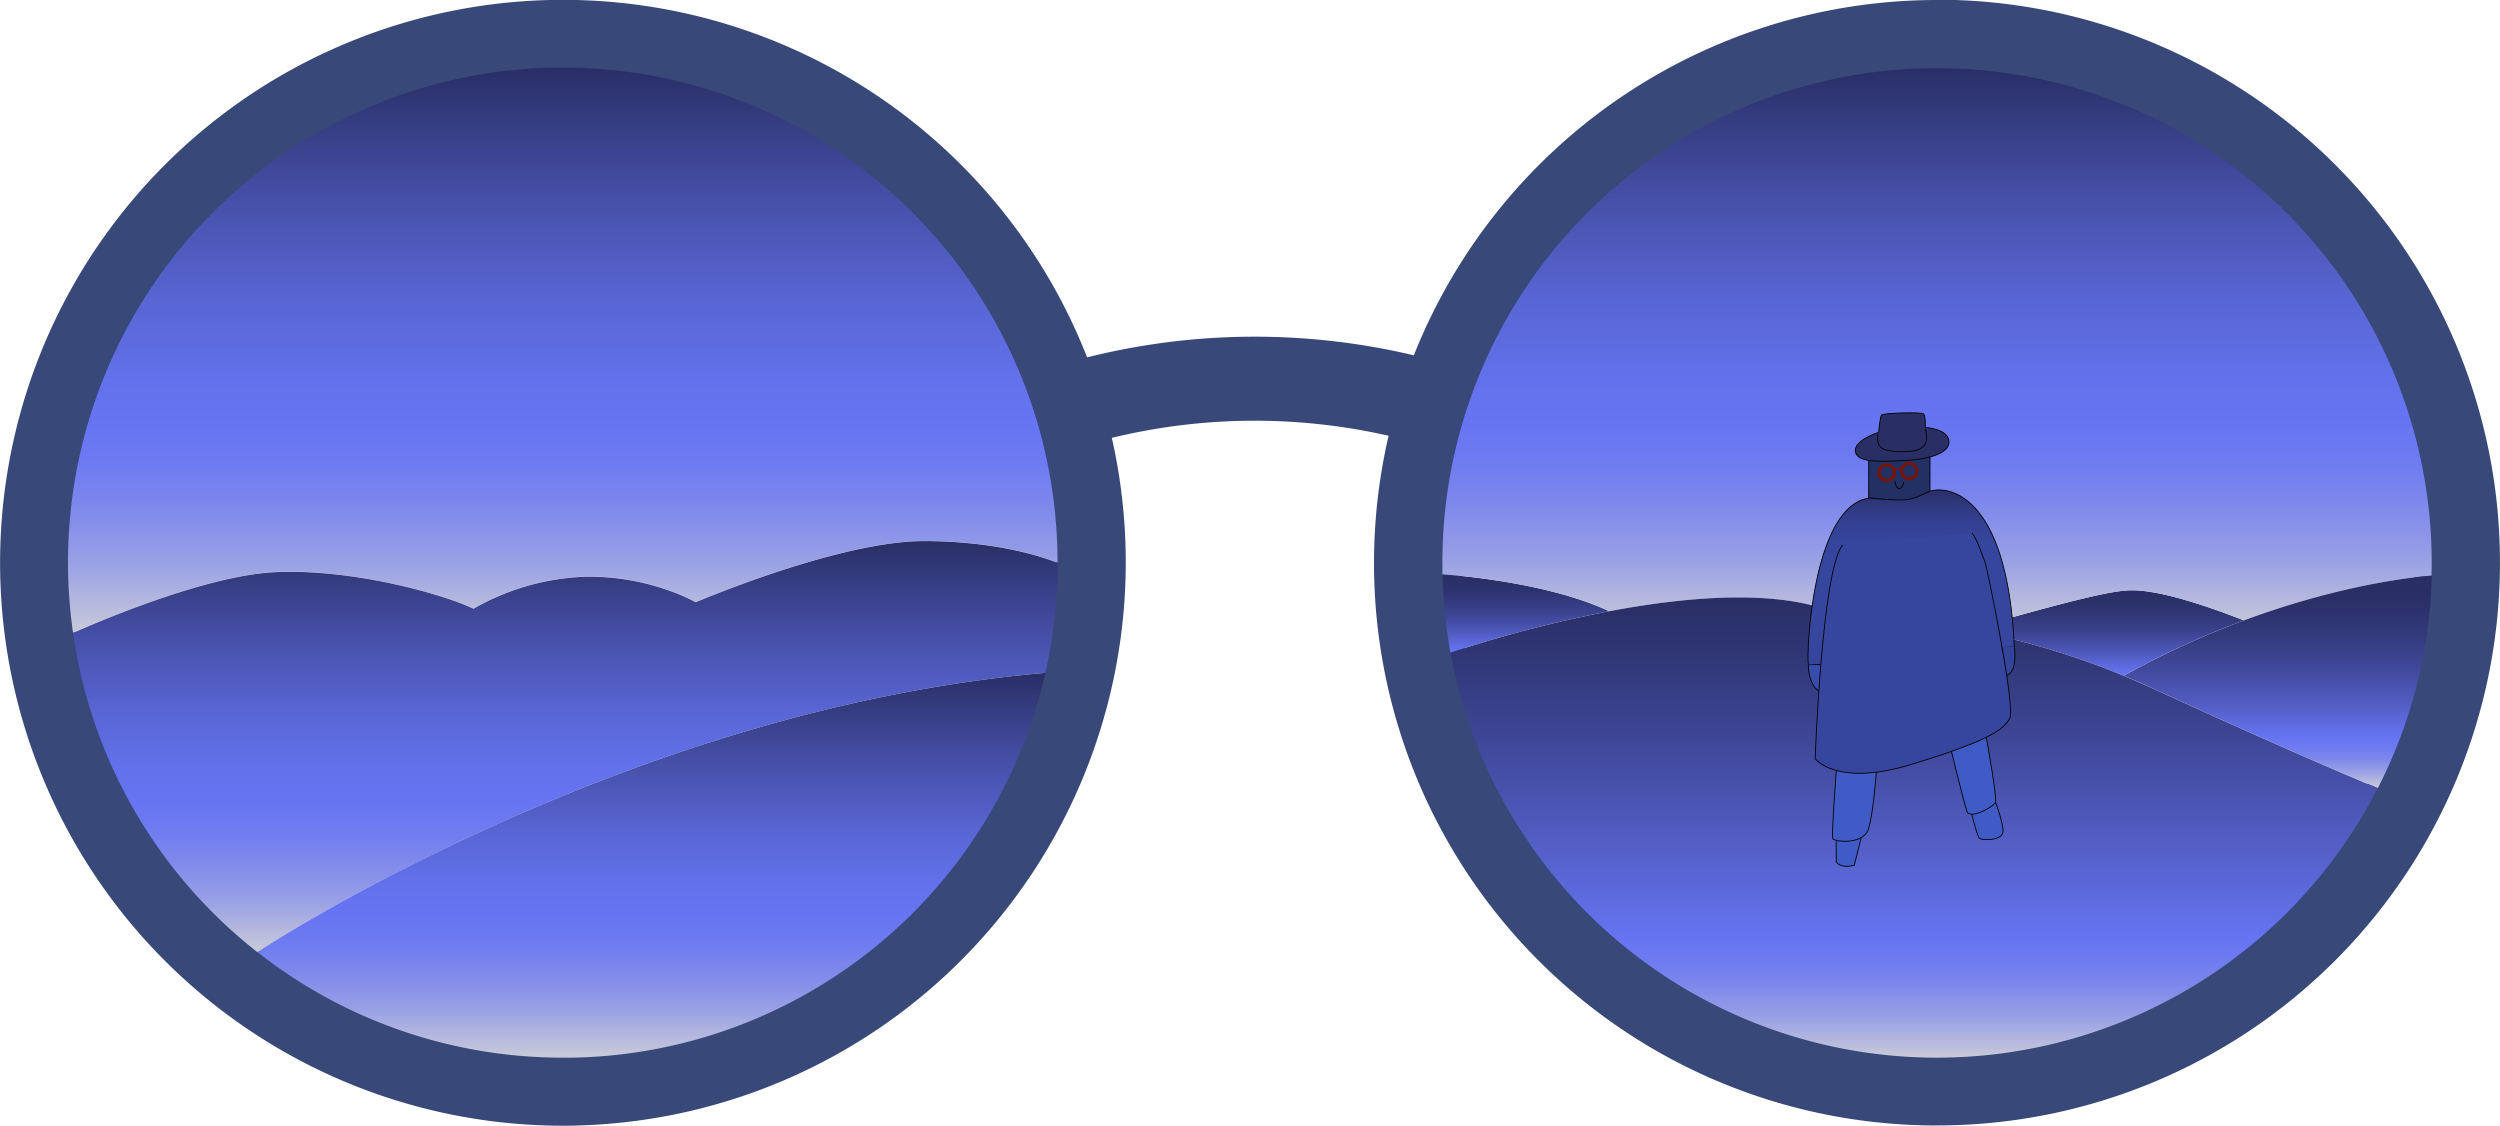 <svg id="Layer_2" data-name="Layer 2" xmlns="http://www.w3.org/2000/svg" xmlns:xlink="http://www.w3.org/1999/xlink" viewBox="0 0 727.67 327.67"><defs><style>.cls-1{fill:#384879;stroke:#384879;}.cls-1,.cls-11,.cls-12,.cls-13,.cls-14,.cls-15,.cls-16,.cls-17,.cls-19{stroke-miterlimit:10;}.cls-2{fill:#7ce700;}.cls-3{fill:url(#New_Gradient_Swatch_1);}.cls-4{fill:url(#New_Gradient_Swatch_1-2);}.cls-5{fill:url(#New_Gradient_Swatch_1-3);}.cls-6{fill:url(#linear-gradient);}.cls-7{fill:url(#linear-gradient-2);}.cls-8{fill:url(#New_Gradient_Swatch_1-4);}.cls-9{fill:url(#linear-gradient-3);}.cls-10{fill:url(#linear-gradient-4);}.cls-11{fill:#3f5bc6;}.cls-11,.cls-12,.cls-13,.cls-14,.cls-15,.cls-16,.cls-17,.cls-19{stroke:#000;stroke-width:0.25px;}.cls-12{fill:#223064;}.cls-13{fill:#34439b;}.cls-14{fill:#384cac;}.cls-15{fill:url(#linear-gradient-5);}.cls-16{fill:#292e65;}.cls-17{fill:none;}.cls-18{fill:#781403;}.cls-19{fill:url(#linear-gradient-6);}</style><linearGradient id="New_Gradient_Swatch_1" x1="164.57" y1="184.34" x2="164.57" y2="19.98" gradientUnits="userSpaceOnUse"><stop offset="0" stop-color="#cacbd9"/><stop offset="0.03" stop-color="#bdc0dc"/><stop offset="0.13" stop-color="#979fe6"/><stop offset="0.23" stop-color="#7c87ec"/><stop offset="0.31" stop-color="#6c79f1"/><stop offset="0.38" stop-color="#6674f2"/><stop offset="0.46" stop-color="#6270ea"/><stop offset="0.59" stop-color="#5865d3"/><stop offset="0.75" stop-color="#4852ad"/><stop offset="0.93" stop-color="#32397a"/><stop offset="1" stop-color="#292e65"/></linearGradient><linearGradient id="New_Gradient_Swatch_1-2" x1="165.29" y1="277.27" x2="165.29" y2="157.65" xlink:href="#New_Gradient_Swatch_1"/><linearGradient id="New_Gradient_Swatch_1-3" x1="190.33" y1="307.98" x2="190.33" y2="196.03" xlink:href="#New_Gradient_Swatch_1"/><linearGradient id="linear-gradient" x1="444.9" y1="190.13" x2="444.9" y2="167.32" gradientUnits="userSpaceOnUse"><stop offset="0.03" stop-color="#6674f2"/><stop offset="0.11" stop-color="#5e6bdf"/><stop offset="0.31" stop-color="#4b55b4"/><stop offset="0.5" stop-color="#3c4492"/><stop offset="0.69" stop-color="#323879"/><stop offset="0.85" stop-color="#2b316a"/><stop offset="0.99" stop-color="#292e65"/></linearGradient><linearGradient id="linear-gradient-2" x1="613.74" y1="196.85" x2="613.74" y2="171.96" xlink:href="#linear-gradient"/><linearGradient id="New_Gradient_Swatch_1-4" x1="564.57" y1="183.37" x2="564.57" y2="19.98" xlink:href="#New_Gradient_Swatch_1"/><linearGradient id="linear-gradient-3" x1="663.69" y1="229.53" x2="663.69" y2="167.7" gradientUnits="userSpaceOnUse"><stop offset="0" stop-color="#cacbd9"/><stop offset="0.02" stop-color="#bdc0dc"/><stop offset="0.08" stop-color="#979fe6"/><stop offset="0.14" stop-color="#7c87ec"/><stop offset="0.2" stop-color="#6c79f1"/><stop offset="0.24" stop-color="#6674f2"/><stop offset="0.41" stop-color="#515bc0"/><stop offset="0.57" stop-color="#3f4899"/><stop offset="0.72" stop-color="#333a7c"/><stop offset="0.84" stop-color="#2c316b"/><stop offset="0.94" stop-color="#292e65"/></linearGradient><linearGradient id="linear-gradient-4" x1="557.88" y1="307.98" x2="557.88" y2="174.05" gradientUnits="userSpaceOnUse"><stop offset="0" stop-color="#cacbd9"/><stop offset="0.02" stop-color="#bdc0dc"/><stop offset="0.09" stop-color="#979fe6"/><stop offset="0.16" stop-color="#7c87ec"/><stop offset="0.22" stop-color="#6c79f1"/><stop offset="0.26" stop-color="#6674f2"/><stop offset="0.39" stop-color="#5a66d5"/><stop offset="0.68" stop-color="#3f4899"/><stop offset="0.89" stop-color="#2f3573"/><stop offset="1" stop-color="#292e65"/></linearGradient><linearGradient id="linear-gradient-5" x1="557.03" y1="193.61" x2="557.03" y2="142.76" gradientUnits="userSpaceOnUse"><stop offset="0.56" stop-color="#36469f"/><stop offset="0.71" stop-color="#35459c"/><stop offset="0.81" stop-color="#334193"/><stop offset="0.89" stop-color="#303b84"/><stop offset="0.97" stop-color="#2b326f"/><stop offset="1" stop-color="#292e65"/></linearGradient><linearGradient id="linear-gradient-6" x1="557.51" y1="225.23" x2="557.51" y2="155.31" gradientUnits="userSpaceOnUse"><stop offset="0" stop-color="#292e65"/><stop offset="0" stop-color="#36469f"/></linearGradient></defs><title>BinocularLogo</title><path id="Frame" class="cls-1" d="M564.57.65a163.39,163.39,0,0,0-152,103.51,200.12,200.12,0,0,0-95.71.6A163.35,163.35,0,1,0,164.57,327.31c1.64,0,3.28,0,4.91-.08a163.47,163.47,0,0,0,154.28-200,176.31,176.31,0,0,1,81.76-.62,163.2,163.2,0,0,0,156.8,200.62l2.25,0a163.33,163.33,0,0,0,0-326.66ZM308.57,164a143.82,143.82,0,0,1-141,144c-1,0-2,0-3,0A144,144,0,1,1,298.29,110.46,142.14,142.14,0,0,1,305.21,133,144.65,144.65,0,0,1,308.57,164Zm256,144h-.29a139.42,139.42,0,1,1,.29,0Z" transform="translate(-0.74 -0.15)"/><g id="LeftEye"><polygon class="cls-2" points="21.27 184.2 21.27 184.2 21.27 184.2 21.27 184.2"/><path class="cls-3" d="M305.21,133a142.14,142.14,0,0,0-6.92-22.51A144,144,0,0,0,22,184.34c.1,0,36.59-16.7,58.89-17.69,20.58-.93,44.53,5.22,55.22,9.58.91.38,1.74.74,2.45,1.08,0,0,.91-.57,2.57-1.43a70.55,70.55,0,0,1,30.1-7.9,69,69,0,0,1,24.13,4,53.41,53.41,0,0,1,7.87,3.43s4.92-2.1,12.38-4.87c14.25-5.27,37.76-12.93,53.95-12.93,24.67,0,39,6.33,39,6.33A144.65,144.65,0,0,0,305.21,133Z" transform="translate(-0.74 -0.15)"/><path class="cls-4" d="M269.57,157.65c-16.19,0-39.7,7.66-53.95,12.93-7.46,2.77-12.38,4.87-12.38,4.87a53.41,53.41,0,0,0-7.87-3.43,69,69,0,0,0-24.13-4,70.55,70.55,0,0,0-30.1,7.9c-1.66.86-2.57,1.43-2.57,1.43-.71-.34-1.54-.7-2.45-1.08-10.69-4.36-34.64-10.51-55.22-9.58-22.3,1-58.79,17.65-58.89,17.69h0a143.83,143.83,0,0,0,53.66,92.93S181.41,206.76,305,196A144.55,144.55,0,0,0,308.57,164S294.24,157.65,269.57,157.65Z" transform="translate(-0.74 -0.15)"/><path class="cls-5" d="M75.67,277.27A143.42,143.42,0,0,0,164.57,308c1,0,2,0,3,0A143.82,143.82,0,0,0,305,196C181.41,206.76,75.67,277.27,75.67,277.27Z" transform="translate(-0.74 -0.15)"/></g><g id="RightEye"><path class="cls-6" d="M420.61,167.32a145.11,145.11,0,0,0,2.33,22.81,366,366,0,0,1,46.24-12.07C450,169.06,420.61,167.32,420.61,167.32Z" transform="translate(-0.74 -0.15)"/><path class="cls-7" d="M653.9,180.72c-13.26-5.18-26-9.1-33.66-8.74s-25.86,5.65-46.65,11.39a228,228,0,0,1,45.27,13.48A251.21,251.21,0,0,1,653.9,180.72Z" transform="translate(-0.74 -0.15)"/><path class="cls-8" d="M564.57,20a143.86,143.86,0,0,0-144,144c0,1.11,0,2.23,0,3.34,0,0,29.37,1.74,48.57,10.74,22.79-4.3,49-6.54,66.06.59,7.22,1.08,20.52,1.39,38.35,4.72,20.79-5.74,39.08-11,46.65-11.39s20.4,3.56,33.66,8.74c31.59-11.71,54.62-13,54.62-13,0-1.24.05-2.48.05-3.72A144,144,0,0,0,564.57,20Z" transform="translate(-0.74 -0.15)"/><path class="cls-9" d="M653.9,180.72a251.21,251.21,0,0,0-35,16.13q4.29,1.77,8.71,3.8c45,20.66,65.25,28.88,65.25,28.88a143.12,143.12,0,0,0,15.7-61.83S685.49,169,653.9,180.72Z" transform="translate(-0.74 -0.15)"/><path class="cls-10" d="M627.57,200.65q-4.43-2-8.71-3.8a228,228,0,0,0-45.27-13.48c-17.83-3.33-31.13-3.64-38.35-4.72-17.1-7.13-43.27-4.89-66.06-.59a366,366,0,0,0-46.24,12.07A143.89,143.89,0,0,0,564.28,308h.29a144.16,144.16,0,0,0,128.25-78.45S672.57,221.31,627.57,200.65Z" transform="translate(-0.74 -0.15)"/></g><g id="Person"><path class="cls-11" d="M542.46,244l-2,8s-3.76,1.17-5.26-1v-6.22" transform="translate(-0.74 -0.15)"/><path class="cls-11" d="M574.4,236.15s1.67,6.8,2.34,7.82,6.83.84,7-1.66-2.17-8.66-2.17-8.66" transform="translate(-0.74 -0.15)"/><polyline class="cls-12" points="543.92 149.17 543.92 134.1 561.76 132.33 561.76 145.79"/><path class="cls-11" d="M535.24,224.48s-1.5,19-1,19.83,8.83,1.84,10.33-2.83,2.33-17,2.33-17Z" transform="translate(-0.74 -0.15)"/><path class="cls-11" d="M568.74,218.86s3.66,14.95,4.5,17.45,7.83-1.33,8.33-2.66-2.69-18.9-2.69-18.9" transform="translate(-0.74 -0.15)"/><path class="cls-13" d="M584.81,196.63s3.09,0,2.26-8.48h-3.32" transform="translate(-0.74 -0.15)"/><path class="cls-14" d="M530.73,193.61h-3.64s-.14,5.61,3.06,7.68" transform="translate(-0.74 -0.15)"/><path class="cls-15" d="M527.09,193.61c-.62-2.32,1-46.57,17.94-48.51,12.48,1.3,12.21.3,17-1.79s22.92-.5,25,44.84" transform="translate(-0.74 -0.15)"/><path class="cls-16" d="M561.15,125" transform="translate(-0.74 -0.15)"/><path class="cls-17" d="M552.28,140.1c-.06,1.38,1.56,4.19,2.62.38" transform="translate(-0.74 -0.15)"/><path class="cls-18" d="M556.33,134.57a2.7,2.7,0,0,0-2.4,1.88,2.88,2.88,0,0,0-.78,0,3.43,3.43,0,0,0-.8.15,2.71,2.71,0,1,0-2.28,3.85h.08l.39-.06a2.71,2.71,0,0,0,2.05-2.81,2.36,2.36,0,0,0-.11-.6,2.71,2.71,0,0,1,.7-.13,2.44,2.44,0,0,1,.66,0,2.56,2.56,0,0,0,0,.62,2.71,2.71,0,0,0,2.45,2.52h.43a2.71,2.71,0,0,0-.35-5.4Zm-4.64,3a1.81,1.81,0,0,1-1.35,1.86l-.29.05h0a1.8,1.8,0,1,1,1.5-2.57,1.36,1.36,0,0,1,.11.28A2.32,2.32,0,0,1,551.69,137.59Zm4.93,1.47h-.29a1.81,1.81,0,0,1-1.62-1.67,1.76,1.76,0,0,1,0-.4c0-.1,0-.19.07-.29a1.8,1.8,0,1,1,1.82,2.36Z" transform="translate(-0.74 -0.15)"/><path class="cls-19" d="M574.74,155.31c1.66,2,3.33,7.5,3.83,8.67s8.83,41.67,7.17,45.17-6.84,6.83-28.67,13.5-28-1.67-28-1.67,2-55.17,8-62.17" transform="translate(-0.74 -0.15)"/><path class="cls-16" d="M547.53,126s-7.19,2.25-6.75,5.56,7.11,2.94,13.62,2.69,13.82-1.81,13.63-5.56-6.88-4.13-6.88-4.13.07-3.31-.5-3.93-11.81-.25-12.25.31S547.53,126,547.53,126Z" transform="translate(-0.74 -0.15)"/><path class="cls-16" d="M561.15,125c1,3.81.38,6.62-6.31,6.62s-7.94-1.18-7.5-5.18" transform="translate(-0.74 -0.15)"/></g></svg>